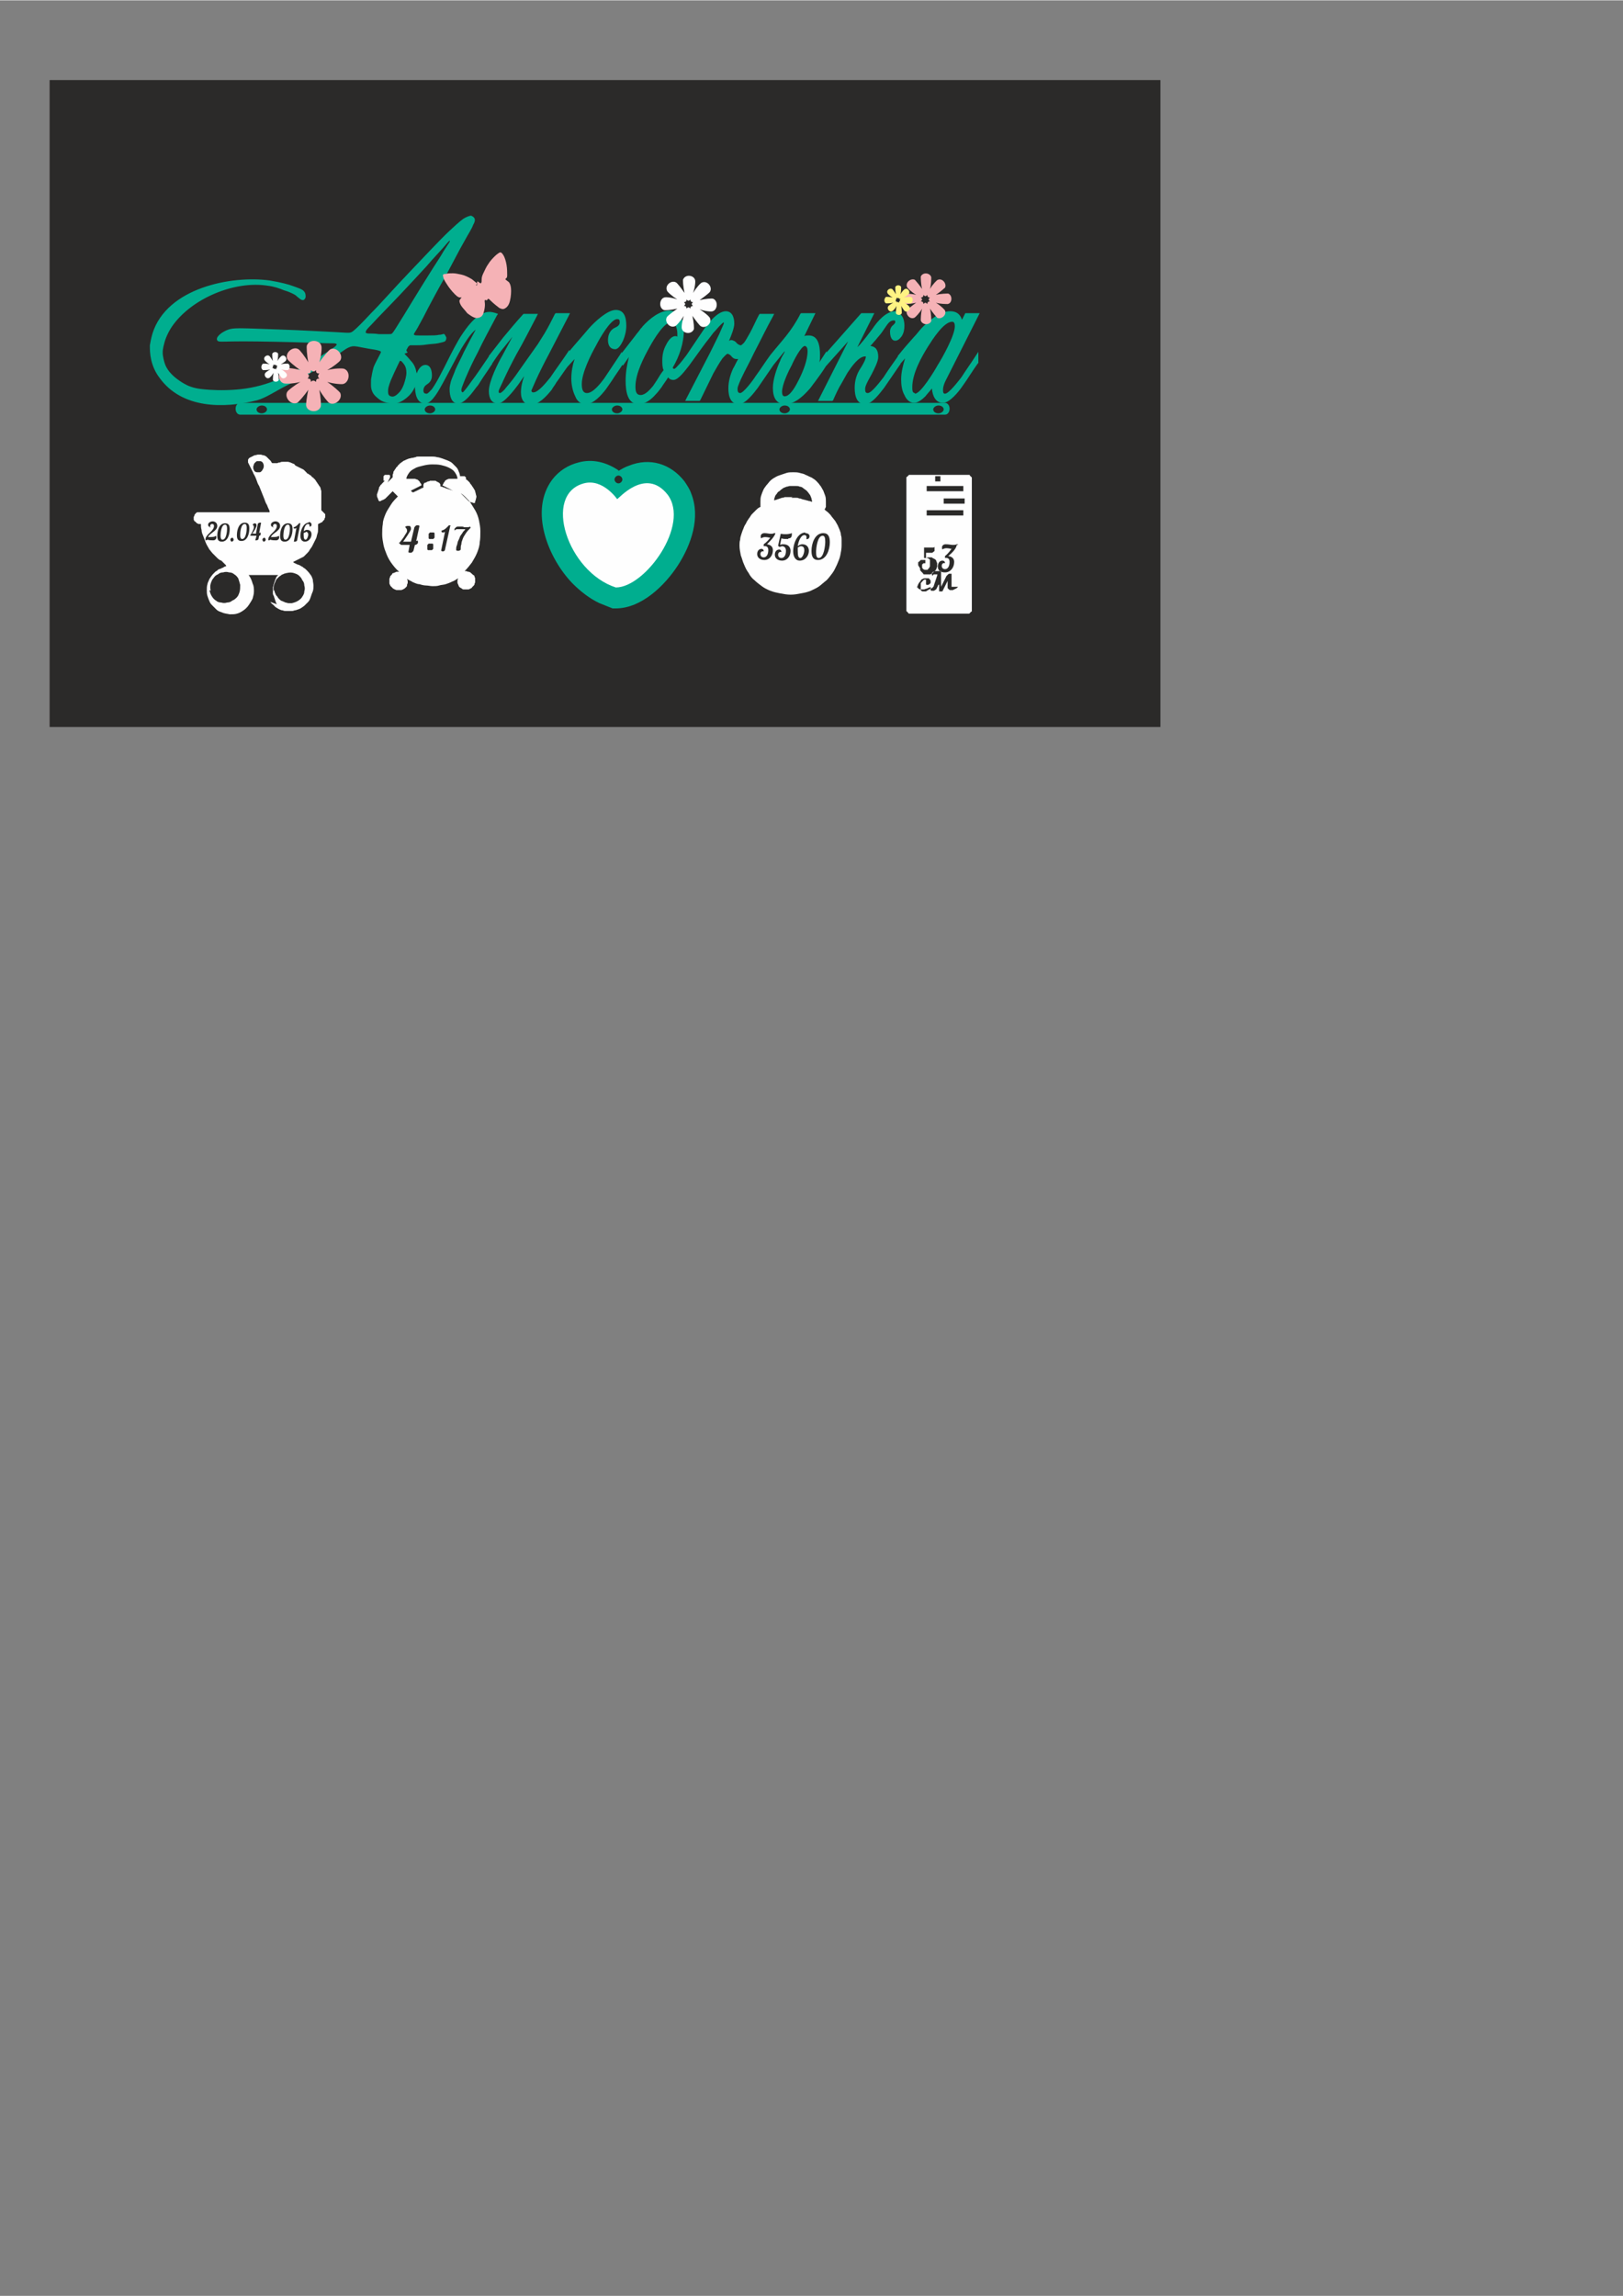 <?xml version="1.0" encoding="UTF-8"?>
<!DOCTYPE svg PUBLIC "-//W3C//DTD SVG 1.1//EN" "http://www.w3.org/Graphics/SVG/1.1/DTD/svg11.dtd">
<!-- Creator: CorelDRAW X6 -->
<svg xmlns="http://www.w3.org/2000/svg" xml:space="preserve" width="2480px" height="3508px" version="1.1" shape-rendering="geometricPrecision" text-rendering="geometricPrecision" image-rendering="optimizeQuality" fill-rule="evenodd" clip-rule="evenodd"
viewBox="0 0 2480 3507"
 xmlns:xlink="http://www.w3.org/1999/xlink">
 <rect x="0" y="0" width="2480" height="3507" fill="#808080" stroke="none"/>
 <g id="Слой_x0020_1">
  <g id="_763139136">
   <rect fill="#2B2A29" stroke="#2B2A29" stroke-width="2.362" x="77" y="123" width="1695" height="986"/>
   <path fill="#00AE8F" d="M951 557c-5,8 -11,16 -16,24 -3,4 -6,9 -9,13 -7,9 -19,23 -31,23 -7,0 -13,-4 -16,-12 -4,-8 -6,-18 -6,-27 0,-11 2,-21 5,-30l-11 12c-6,8 -11,16 -17,24 -2,4 -5,7 -7,11l0 0c-8,10 -20,23 -32,23 -9,0 -15,-7 -15,-19 0,-8 2,-17 5,-25 -3,4 -6,9 -9,13l0 0c-6,8 -22,29 -31,29 -9,0 -14,-7 -14,-19 0,-15 14,-43 21,-55l0 0c5,-9 10,-19 15,-28 -4,5 -8,10 -12,15 -7,8 -13,17 -19,26l0 1 -1 1c-5,8 -11,16 -16,24 -2,3 -4,7 -7,10l0 0c-6,8 -18,25 -28,25 -10,0 -13,-11 -13,-22 0,-4 1,-8 2,-12 2,-6 5,-12 7,-18 4,-9 9,-18 13,-27 6,-12 12,-23 18,-34 -9,7 -17,21 -22,29 -10,18 -19,36 -29,54 -5,9 -16,30 -26,30 -13,0 -16,-14 -16,-28 0,-7 1,-14 4,-21 3,-6 7,-10 12,-10 7,0 10,7 10,16 0,7 -3,11 -8,14 -3,2 -5,5 -5,9 0,4 2,5 5,5 2,0 6,-5 8,-7 5,-7 10,-16 14,-24 7,-13 13,-26 20,-39 4,-7 8,-15 13,-22 10,-15 25,-33 41,-33 3,0 7,1 10,2l3 1 -2 3c-10,19 -20,37 -29,56 -7,13 -13,26 -19,40 -1,3 -6,14 -6,17 0,2 0,3 2,4 2,-1 10,-12 12,-15 10,-13 19,-27 28,-40l0 -1 1 -1c7,-9 14,-18 21,-27 10,-12 20,-24 30,-35l1 -1 22 0 -2 4c-10,19 -20,39 -31,58 -7,13 -14,27 -20,40 -1,3 -7,14 -7,16 0,2 0,3 2,3 2,0 8,-6 9,-8 7,-8 14,-17 20,-26 10,-14 19,-27 29,-41 3,-5 7,-11 10,-16 6,-10 11,-20 16,-30l1 -1 22 0 -2 4c-10,19 -20,39 -30,58 -7,13 -14,27 -20,40 -1,2 -6,14 -7,16 0,2 1,3 3,3 8,0 21,-17 26,-23 8,-12 17,-24 25,-36l4 -6 0 2c10,-12 20,-23 30,-35l0 0 0 0c9,-10 28,-28 41,-28 12,0 16,10 16,24 0,8 -2,16 -5,23 -3,6 -7,13 -12,13 -7,0 -11,-5 -11,-14 0,-9 4,-16 11,-19 2,-1 7,-3 7,-8 0,-4 -1,-5 -4,-5 -10,0 -27,30 -32,40 -8,14 -22,42 -22,59 0,7 1,14 8,14 9,0 20,-14 26,-22 8,-12 16,-24 24,-36l3 -5 0 2c7,-9 14,-18 21,-27 2,-3 5,-6 7,-9 1,-2 3,-3 4,-5 11,-12 26,-24 41,-24 6,0 11,3 15,8 5,5 7,13 7,21 0,21 -7,41 -17,58 0,1 1,2 2,2 2,0 5,-4 6,-5 5,-5 9,-11 13,-16 9,-13 18,-27 27,-40l0 0 0 0c7,-10 21,-27 33,-27 9,0 13,8 13,19 0,6 -4,17 -8,26 1,0 2,-1 3,-1 3,0 7,2 9,5 1,1 4,3 6,3 1,0 4,-3 5,-4 3,-4 6,-10 9,-15 5,-9 9,-19 14,-28l1 -1 22 0 -2 4c-10,18 -19,37 -29,56 -6,13 -13,25 -19,38 -1,2 -6,13 -6,16 0,3 0,7 4,7 5,0 20,-20 23,-25 8,-11 15,-22 23,-33l0 0 0 0c8,-10 16,-19 24,-29 8,-10 16,-22 22,-34l1 -1 22 0 -17 35c2,-1 4,-1 7,-1 14,0 17,15 17,30 0,4 0,8 -1,11l11 -17 0 2 53 -60 20 0 -26 52c1,-1 3,-3 4,-4 7,-8 13,-16 19,-24 8,-12 21,-27 35,-27 4,0 7,3 10,7 3,4 4,10 4,15 0,6 -1,11 -4,16 -3,4 -6,7 -10,7 -6,0 -8,-7 -8,-14 0,-4 2,-8 5,-10 1,-1 3,-3 3,-4 0,-2 0,-3 -2,-3 -4,0 -7,2 -10,6 -3,4 -6,9 -9,13l0 0c-3,4 -6,7 -9,11 -3,3 -5,6 -8,9 8,1 12,6 12,17 0,7 -7,20 -10,26 -2,4 -10,17 -10,22 0,4 0,7 4,7 6,0 20,-19 24,-24 7,-11 15,-22 22,-32l0 -1 1 -1c7,-9 15,-18 23,-27 5,-5 9,-11 14,-16 11,-11 27,-24 42,-24 9,0 15,4 18,13l5 -10 22 0 -52 103c-2,4 -4,9 -4,14 0,3 0,6 3,6 6,0 21,-20 25,-25 7,-11 15,-22 22,-33l4 -6 0 17 -1 1c-8,11 -15,23 -23,34l0 0 0 0c-6,9 -20,26 -30,26 -11,0 -16,-10 -17,-22 -3,4 -7,8 -10,12l0 0c-4,4 -11,10 -17,10 -7,0 -12,-5 -15,-12 -4,-7 -5,-16 -5,-24 0,-11 3,-22 6,-32l-7 8 0 1 -1 1c-8,12 -16,23 -24,35l0 0c-7,9 -19,25 -29,25 -12,0 -16,-11 -16,-25 0,-11 3,-21 9,-30 2,-3 8,-13 8,-17 0,0 0,-1 0,-1 0,0 0,0 -1,0 -10,0 -21,16 -27,25 -3,5 -6,11 -9,16 -5,8 -9,17 -13,26l-1 1 -22 0 46 -91 -34 38c-5,8 -10,15 -16,23 -4,5 -7,10 -11,14 -10,11 -22,21 -35,21 -13,0 -19,-9 -19,-25 0,-13 6,-30 11,-41 1,-3 3,-7 5,-10 1,-2 2,-3 2,-5l-17 21c-8,12 -16,23 -24,35l0 0 0 0c-6,8 -19,25 -29,25 -12,0 -16,-11 -16,-24 0,-11 3,-21 7,-30l0 0 0 0c3,-5 5,-10 8,-15 -1,0 -2,0 -3,0 -3,0 -6,-2 -8,-5 -1,-1 -4,-3 -5,-3 -2,0 -6,5 -8,7 -5,7 -10,16 -14,23 -7,14 -13,27 -20,41l-1 1 -22 0 2 -4c10,-19 20,-39 30,-58 7,-13 13,-26 20,-40 1,-2 6,-14 7,-16 0,0 0,-2 0,-2 0,0 0,0 0,0 -1,0 -4,3 -5,4 -4,4 -7,8 -11,12 -5,7 -11,14 -16,21 -7,10 -14,19 -21,29l0 0 0 0c-5,6 -16,22 -24,22 -3,0 -6,-1 -8,-4 -3,5 -7,10 -10,15 -3,4 -6,8 -9,11 -7,8 -16,15 -26,15 -17,0 -20,-19 -20,-36 0,-12 2,-24 5,-36l-9 13 0 0zm447 44c9,0 30,-35 35,-44 7,-11 26,-45 26,-59 0,-4 -1,-7 -4,-7 -13,0 -30,27 -37,38 -10,16 -24,41 -24,62 0,4 0,9 4,9l0 0zm-168 -73c-6,0 -18,24 -20,29 -5,9 -15,30 -15,41 0,4 1,7 4,7 9,0 18,-18 22,-26 6,-12 13,-29 13,-43 0,-4 -1,-8 -5,-8l0 0zm-216 37c-2,-4 -2,-10 -2,-15 0,-9 2,-17 6,-24 3,-6 8,-13 14,-13 1,0 2,0 3,1 0,-2 0,-4 0,-5 0,-4 -1,-9 -3,-13 -1,-3 -3,-5 -5,-5 -12,0 -28,27 -34,38 -9,16 -22,41 -22,61 0,7 1,13 8,13 7,0 14,-8 19,-14 2,-3 4,-6 6,-9 3,-5 6,-10 10,-15l0 0z"/>
   <path fill="#00AE8F" d="M613 551c1,1 3,3 5,6 2,3 3,7 3,12 0,5 -2,12 -4,18 -2,5 -4,9 -7,12 -3,3 -5,5 -8,6 -3,1 -5,0 -7,-1 -2,-2 -2,-4 -2,-8 0,-3 1,-7 4,-15 3,-7 8,-18 11,-24 3,-6 3,-7 4,-6l0 0zm10 -13c-2,-2 -2,-3 -2,-4 1,-1 2,-4 3,-5 1,-1 2,-2 3,-2 1,0 4,0 8,0 4,0 10,0 16,-1 6,-1 13,-1 18,-2 5,-1 9,-2 11,-3 2,-2 2,-4 2,-6 -1,-2 -2,-4 -3,-5 -2,-1 -3,1 -8,1 -4,1 -11,1 -17,1 -6,0 -11,0 -14,0 -4,0 -6,0 -7,-1 -1,0 -1,-1 1,-4 2,-3 5,-8 13,-23 8,-16 22,-42 34,-63 12,-22 21,-40 28,-52 7,-13 12,-20 14,-26 3,-5 3,-8 2,-10 -1,-2 -3,-3 -5,-4 -2,0 -5,1 -9,3 -4,2 -9,6 -24,20 -15,14 -39,40 -62,64 -23,24 -43,47 -58,62 -14,15 -22,23 -27,27 -5,4 -6,3 -25,2 -19,-1 -56,-3 -85,-4 -29,-1 -51,-2 -63,-2 -12,0 -15,1 -18,2 -3,1 -7,3 -10,5 -3,2 -6,5 -7,7 -1,2 -1,5 2,6 4,1 11,0 37,0 27,0 73,1 100,2 27,1 36,1 40,1 4,1 5,1 1,5 -4,3 -13,9 -27,18 -14,8 -32,19 -51,28 -19,9 -38,15 -58,18 -20,3 -41,3 -56,2 -14,-1 -22,-2 -32,-6 -9,-4 -19,-11 -25,-17 -6,-6 -8,-10 -10,-14 -2,-5 -3,-9 -4,-15 -1,-6 0,-12 2,-19 2,-8 6,-17 12,-26 30,-43 96,-70 146,-62 9,1 18,4 25,7 7,2 11,4 15,6 4,2 6,5 8,6 2,2 4,3 6,3 2,0 4,-3 4,-5 0,-3 0,-6 -3,-9 -3,-3 -7,-4 -15,-7 -8,-3 -19,-6 -37,-9 -58,-8 -157,11 -179,81 -2,7 -3,12 -4,18 0,6 0,13 2,22 2,9 6,19 13,28 34,47 98,47 149,34 14,-4 28,-14 46,-23 18,-8 37,-19 53,-30 16,-10 28,-20 36,-25 8,-5 12,-5 18,-4 6,1 15,3 22,4 7,1 11,2 13,3 2,1 1,2 -1,6 -2,4 -6,11 -9,18 -2,7 -3,13 -4,19 0,6 -1,13 2,19 2,5 7,9 11,12 4,3 8,4 12,5 5,1 10,2 16,0 6,-2 12,-6 17,-11 5,-5 9,-12 11,-18 2,-6 2,-13 0,-19 -1,-6 -4,-12 -8,-16 -4,-5 -8,-9 -10,-11l0 0zm-65 -30c0,0 1,0 4,1 4,0 11,0 17,1 6,0 11,0 14,0 3,0 5,0 6,-1 1,-1 2,-2 7,-10 5,-8 15,-24 24,-39 9,-15 18,-29 26,-42 8,-13 17,-26 22,-35 5,-8 8,-12 9,-14 1,-2 0,-2 -1,-1 -1,1 -3,3 -8,9 -5,6 -15,16 -26,29 -11,12 -24,26 -40,43 -16,17 -35,36 -44,46 -9,9 -8,9 -8,9 0,0 -1,1 -1,2 0,1 0,2 0,2z"/>
   <path id="гирька.cdr" fill="#FEFEFE" d="M1260 778c2,2 4,3 6,5 2,2 4,4 5,6 2,2 3,4 5,6 1,2 3,5 4,7 1,2 2,5 3,7 1,3 2,5 2,8 1,3 1,5 1,8 0,3 0,5 0,8 0,5 -1,10 -2,15 -1,5 -3,9 -5,14 -2,4 -4,9 -7,13 -3,4 -6,8 -9,11 -4,3 -7,6 -11,9 -4,3 -9,5 -13,7 -5,2 -9,3 -15,4 -5,1 -10,2 -16,2 -5,0 -11,-1 -16,-2 -5,-1 -10,-2 -15,-4 -5,-2 -9,-4 -13,-7 -4,-3 -8,-6 -11,-9 -4,-3 -7,-7 -9,-11 -3,-4 -5,-8 -7,-13 -2,-4 -3,-9 -5,-14 -1,-5 -2,-10 -2,-15 0,-3 0,-6 1,-9 0,-3 1,-6 2,-9 1,-3 2,-6 3,-8 1,-3 2,-5 4,-8 1,-3 3,-5 4,-7 2,-2 3,-5 5,-7 2,-2 4,-4 6,-6 2,-2 4,-4 7,-5 0,0 0,-1 0,-1 0,0 0,-1 0,-1 0,0 0,-1 0,-1 0,0 0,-1 0,-1 0,0 0,-1 0,-1 0,0 0,-1 0,-1 0,0 0,-1 0,-1 0,0 0,-1 0,-1 0,-3 0,-6 1,-9 1,-3 2,-6 3,-8 1,-3 3,-5 5,-8 2,-2 4,-5 6,-7 2,-2 5,-4 7,-5 3,-2 6,-3 9,-4 3,-1 6,-2 9,-3 3,-1 7,-1 10,-1 3,0 7,0 10,1 3,1 6,1 9,3 3,1 6,3 9,4 3,2 5,3 7,5 2,2 4,4 6,7 2,2 3,5 5,8 1,3 2,5 3,8 1,3 1,6 1,9 0,1 0,1 0,1 0,1 0,1 0,1 0,1 0,1 0,1 0,0 0,1 0,1 0,0 0,1 0,1 0,0 0,1 0,1 0,0 0,1 0,1 0,0 0,1 0,1l0 0zm-51 -18c1,0 3,0 4,0 1,0 3,0 4,0 1,0 3,0 4,1 1,0 3,0 4,1 1,0 3,1 4,1 1,0 3,1 4,1 1,0 2,1 4,1 1,0 2,1 4,1 0,-2 -1,-3 -1,-5 -1,-2 -1,-3 -2,-5 -1,-1 -2,-3 -3,-4 -1,-1 -2,-3 -4,-4 -1,-1 -3,-2 -4,-3 -1,-1 -3,-2 -5,-2 -2,-1 -3,-1 -5,-1 -2,0 -4,0 -5,0 -2,0 -4,0 -5,0 -2,0 -3,1 -5,1 -2,1 -3,1 -5,2 -1,1 -3,2 -4,3 -1,1 -2,2 -4,3 -1,1 -2,3 -3,4 -1,1 -2,3 -2,4 -1,2 -1,3 -1,5 1,0 2,-1 3,-1 1,0 2,-1 3,-1 1,0 2,-1 3,-1 1,0 2,-1 3,-1 1,0 2,0 4,-1 1,0 2,0 4,0 1,0 2,0 4,0 1,0 2,0 4,0l0 0zm38 83c0,-6 2,-25 10,-25 3,0 4,3 4,9 0,6 -2,25 -10,25 -3,0 -4,-3 -4,-9zm21 -15c0,-8 -2,-14 -10,-14 -13,0 -18,16 -18,27 0,8 2,14 10,14 13,0 18,-16 18,-27zm-44 6c4,0 5,3 5,6 0,5 -3,12 -6,12 -3,0 -4,-3 -4,-11 0,-1 0,-3 0,-5 2,-1 3,-2 5,-2l0 0zm7 -21c-12,0 -19,16 -19,29 0,7 3,14 10,14 9,0 14,-8 14,-15 0,-5 -3,-10 -10,-10 -2,0 -5,1 -7,3 1,-8 5,-17 10,-17 3,0 4,2 3,6 4,1 5,-3 5,-4 0,-3 -2,-5 -7,-5l0 0zm-26 9c4,0 5,-3 5,-6 0,-1 0,-2 0,-2 -5,2 -12,2 -17,1l-4 18c0,1 2,2 2,2 2,0 3,-1 4,-1 4,0 6,3 6,7 0,7 -3,11 -7,11 -3,0 -5,-2 -5,-5 0,-3 2,-5 5,-4 0,-3 -2,-4 -3,-4 -5,0 -7,4 -7,8 0,5 4,9 11,9 8,0 13,-7 13,-15 0,-5 -3,-10 -11,-10 -2,0 -3,0 -5,1l2 -10c3,1 7,1 10,1l0 0zm-20 -7c0,-1 -1,-1 -2,-1 -2,1 -4,1 -5,1 -3,0 -6,-1 -10,-1 -4,0 -7,3 -5,8 1,-1 4,-2 6,-2 4,0 6,1 8,1 -3,4 -6,7 -10,10 0,1 0,2 0,3 6,-1 7,3 7,6 0,7 -3,11 -7,11 -3,0 -5,-2 -5,-5 0,-3 2,-5 5,-4 0,-3 -2,-4 -3,-4 -5,0 -7,4 -7,8 0,5 4,9 11,9 8,0 13,-7 13,-15 0,-4 -2,-8 -9,-9 5,-5 11,-11 13,-17l0 0z"/>
   <path fill="#393185" d="M944 751c1,-1 3,-3 4,-4 6,-5 13,-10 20,-13 23,-10 43,-3 57,16 3,4 5,8 7,12 11,29 -2,63 -18,88 -15,23 -45,55 -74,55l-1 0 -1 0c-4,-1 -8,-3 -12,-5 -13,-6 -24,-15 -34,-25 -17,-18 -31,-41 -37,-65 -5,-20 -5,-44 8,-62 7,-9 16,-15 27,-17 21,-6 40,5 54,20l0 0z"/>
   <path fill="#00AE8F" d="M945 719c5,-3 10,-6 16,-8 32,-13 64,-3 85,24 4,6 8,12 10,18 15,37 0,79 -20,110 -20,31 -56,66 -95,66l-5 0 -5 -2c-5,-2 -10,-4 -15,-6 -15,-7 -29,-18 -41,-30 -37,-38 -67,-111 -31,-159 10,-13 24,-22 40,-26 22,-6 43,0 61,12l0 0zm0 7c3,0 6,3 6,6 0,3 -3,6 -6,6 -3,0 -6,-3 -6,-6 0,-3 3,-6 6,-6z"/>
   <path fill="#FEFEFE" d="M941 897c-74,-24 -112,-142 -49,-159 29,-8 51,24 51,24 1,1 43,-50 77,-7 35,46 -34,142 -79,142l0 0z"/>
   <path fill="#FEFEFE" d="M653 835c0,0 0,1 0,1 0,0 0,1 0,1 0,0 0,0 0,1 0,0 0,0 0,1 0,0 0,0 1,1 0,0 0,0 1,0 0,0 1,0 1,0 0,0 1,0 1,0 0,0 1,0 1,0 0,0 1,0 1,0 0,0 0,0 1,0 0,0 0,0 1,-1 0,0 0,0 1,-1 0,0 0,0 0,-1 0,0 0,-1 0,-1 0,0 0,-1 0,-1 0,0 0,-1 0,-1 0,0 0,-1 0,-1 0,0 0,0 0,-1 0,0 0,0 0,-1 0,0 0,0 -1,-1 0,0 0,0 -1,0 0,0 -1,0 -1,0 0,0 -1,0 -1,0 0,0 -1,0 -1,0 0,0 -1,0 -1,0 0,0 0,0 -1,0 0,0 0,0 -1,1 0,0 0,0 -1,1 0,0 0,0 0,1 0,0 0,1 0,1 0,0 0,1 0,1l0 0zm2 -17c0,0 0,1 0,1 0,0 0,1 0,1 0,0 0,0 0,1 0,0 0,0 0,1 0,0 0,0 1,1 0,0 0,0 1,0 0,0 1,0 1,0 0,0 1,0 1,0 0,0 1,0 1,0 0,0 1,0 1,0 0,0 0,0 1,0 0,0 0,0 1,-1 0,0 0,0 1,-1 0,0 0,0 0,-1 0,0 0,-1 0,-1 0,0 0,-1 0,-1 0,0 0,-1 0,-1 0,0 0,-1 0,-1 0,0 0,0 0,-1 0,0 0,0 0,-1 0,0 0,0 -1,-1 0,0 0,0 -1,0 0,0 -1,0 -1,0 0,0 -1,0 -1,0 0,0 -1,0 -1,0 0,0 -1,0 -1,0 0,0 0,0 -1,0 0,0 0,0 -1,1 0,0 0,0 -1,1 0,0 0,0 0,1 0,0 0,1 0,1 0,0 0,1 0,1l0 0zm13 -76c1,0 2,0 3,0 1,0 2,0 3,1 1,0 2,0 3,1 1,0 2,0 3,1 1,0 2,1 3,1 1,0 2,1 3,1 1,0 2,1 3,1 1,0 2,1 3,1l0 0 0 0 0 0 0 0 0 0 0 0 0 0 0 0 0 0 0 0 0 0 0 0 0 0 0 0 0 0 0 0 -2 -1 -2 -1 -2 -1 -2 -1 -2 -1 -2 -1 -2 -1 -2 -1 0 0 0 0 0 0 0 0 0 0 0 0 0 0 0 0c1,-2 2,-3 2,-4 1,-1 2,-2 2,-3 1,-1 2,-1 3,-2 1,0 2,-1 3,-1 1,0 2,0 3,0 1,0 2,0 3,0 1,0 2,0 3,0 1,0 2,0 4,0l0 0 0 0 0 0 0 0 0 0 0 0 0 0 0 0c0,-4 -2,-7 -4,-10 -2,-3 -5,-5 -9,-7 -4,-2 -8,-3 -12,-4 -5,-1 -9,-1 -14,-1 -5,0 -10,1 -14,2 -4,1 -9,2 -12,4 -4,2 -7,4 -9,7 -2,3 -4,6 -4,9l0 0 0 0 0 0 0 0 0 0 0 0 0 0 0 0c1,0 3,0 4,0 1,0 2,0 3,0 1,0 2,0 3,0 1,0 2,0 3,0 1,0 2,1 3,1 1,0 2,1 3,2 1,1 2,2 2,3 1,1 2,2 2,4l0 0 0 0 0 0 0 0 0 0 0 0 0 0 0 0 -2 1 -2 1 -2 1 -2 1 -2 1 -2 1 -2 1 -2 1 0 0 0 0 0 0 0 0 0 0 0 0 0 0 0 0c0,0 0,1 1,1 0,0 0,0 0,1 0,0 0,0 0,0 0,0 0,0 0,0 0,0 0,0 0,0 0,0 0,0 0,0 0,0 0,0 1,0 0,0 1,0 1,1 1,0 1,-1 2,-1 1,0 1,-1 2,-1 1,0 2,-1 2,-1 1,0 2,-1 2,-1 1,0 2,-1 2,-1 1,0 2,-1 2,-1 1,0 2,-1 2,-1 1,0 2,0 2,-1 0,-1 0,-1 0,-2 0,-1 0,-1 0,-2 0,-1 1,-1 1,-2 0,-1 1,-1 2,-1 1,0 1,-1 2,-1 1,0 1,-1 2,-1 1,0 2,0 3,-1 1,0 2,0 3,0 1,0 2,0 3,0 1,0 2,0 2,0 1,0 1,0 2,1 1,0 1,1 2,1 1,0 1,1 2,1 0,0 1,1 1,1 0,1 1,1 1,2 0,1 0,1 0,2l0 0zm-72 -13c0,0 0,-1 0,-1 0,0 0,0 0,-1 0,0 0,0 0,-1 0,0 0,0 -1,-1 0,0 0,0 -1,0 0,0 0,0 -1,0 0,0 0,0 -1,0 0,0 -1,0 -1,0 0,0 -1,0 -1,0 0,0 -1,0 -1,0 0,0 -1,0 -1,0 0,0 0,0 -1,1 0,0 0,0 -1,1 0,0 0,0 0,1 0,0 0,1 0,1 0,0 0,1 0,1 0,0 0,0 0,1 0,0 0,0 0,1 0,0 0,0 0,1 0,0 0,0 0,1 0,0 0,0 0,0 0,0 0,0 0,0 0,0 0,0 1,0 0,0 0,0 1,0 -1,1 -1,1 -2,2 -1,1 -1,1 -2,2 -1,1 -1,2 -2,2 -1,1 -1,2 -2,3 -1,1 -1,2 -1,3 0,1 -1,2 -1,3 0,1 -1,2 -1,3 0,1 -1,2 -1,3 0,2 0,4 1,5 0,1 1,2 1,3 0,1 1,1 1,2 1,0 1,1 2,0 1,0 1,0 2,-1 1,0 2,-1 3,-1 1,-1 2,-1 3,-2 1,-1 2,-2 3,-3l1 -1 1 -1 1 -1 1 -1 1 -1 1 -1 1 -1 1 -1 1 1 1 1 1 1 1 1 1 1 1 1 1 1 1 1 0 0 0 0 0 0 0 0 0 0 0 0 0 0 0 0 0 0 0 0 0 0 0 0 0 0 0 0 0 0 0 0c-4,4 -8,8 -11,13 -3,5 -6,9 -8,14 -2,5 -4,10 -4,15 -1,5 -1,11 -1,16 0,5 1,11 2,16 1,5 3,10 5,15 2,5 5,10 8,14 3,4 7,9 11,12 -1,0 -2,0 -3,0 -1,0 -2,0 -3,1 -1,0 -2,1 -3,1 -1,0 -2,1 -2,2 -1,1 -1,1 -2,2 -1,1 -1,2 -1,2 0,1 -1,2 -1,3 0,1 0,2 0,3 0,1 0,2 0,3 0,1 0,2 1,3 0,1 1,2 1,2 1,1 1,1 2,2 1,1 1,1 2,2 1,0 2,1 2,1 1,0 2,1 3,1 1,0 2,0 3,0 1,0 2,0 4,0 1,0 2,-1 3,-1 1,-1 2,-1 3,-2 1,-1 2,-2 2,-2 1,-1 1,-2 1,-3 0,-1 1,-2 1,-3 0,-1 0,-2 0,-3 0,-1 -1,-2 -1,-3 3,2 6,3 9,5 3,1 6,3 10,3 3,1 7,2 10,2 3,0 7,1 10,1 3,0 7,0 10,-1 3,-1 7,-1 10,-2 3,-1 6,-2 10,-4 3,-1 6,-3 9,-5 0,1 -1,2 -1,3 0,1 0,2 0,3 0,1 0,2 1,3 0,1 1,2 1,3 1,1 1,2 2,2 1,1 2,1 3,2 1,1 2,1 3,1 1,0 2,0 3,0 1,0 2,0 3,0 1,0 2,0 3,-1 1,0 2,-1 2,-1 1,0 1,-1 2,-2 1,-1 1,-1 2,-2 1,-1 1,-1 1,-2 0,-1 1,-2 1,-3 0,-1 0,-2 0,-3 0,-1 0,-2 0,-3 0,-1 -1,-2 -1,-3 0,-1 -1,-2 -2,-2 -1,-1 -1,-1 -2,-2 -1,-1 -2,-1 -2,-2 -1,0 -2,-1 -3,-1 -1,0 -2,0 -3,-1 -1,0 -2,0 -3,0 4,-4 8,-9 11,-13 3,-5 6,-10 8,-15 2,-5 4,-11 4,-16 1,-5 1,-11 1,-17 0,-6 -1,-11 -2,-16 -1,-5 -3,-11 -6,-16 -3,-5 -6,-10 -9,-14 -4,-4 -8,-9 -13,-12l0 0 0 0 0 0 0 0 0 0 0 0 0 0 0 0 1 1 1 1 1 1 1 1 1 1 1 1 1 1 1 1c1,1 2,2 3,3 1,1 2,2 3,2 1,1 2,1 3,1 1,0 2,1 2,1 1,0 1,0 2,0 1,0 1,-1 1,-2 0,-1 1,-2 1,-3 0,-1 1,-3 1,-5 0,-1 -1,-3 -1,-4 0,-1 -1,-3 -1,-4 0,-1 -1,-2 -2,-4 -1,-1 -1,-2 -2,-3 -1,-1 -1,-2 -2,-3 -1,-1 -2,-2 -2,-3 -1,-1 -2,-2 -3,-3 -1,-1 -2,-2 -3,-2 0,0 0,0 0,0 0,0 0,0 0,0 0,0 0,0 0,0 0,0 0,0 0,0 0,0 0,0 0,0 0,0 0,0 0,0 0,0 0,0 0,0 0,0 0,0 0,0 0,0 0,-1 0,-1 0,0 0,-1 0,-1 0,0 0,-1 0,-1 0,0 0,0 -1,-1 0,0 0,0 -1,-1 0,0 0,0 -1,0 0,0 -1,0 -1,0 0,0 -1,0 -1,0 0,0 0,0 -1,0 0,0 0,0 -1,0 0,0 0,0 -1,0 0,0 0,0 -1,0 0,0 0,0 0,0 0,0 0,0 0,0 0,0 0,0 0,0 0,0 0,0 0,1 0,0 0,0 0,0 0,0 0,0 0,0 0,0 0,0 0,0 0,0 0,0 0,0 0,0 0,0 0,0 0,0 0,0 0,0 0,0 0,0 0,0 0,0 0,0 0,0 0,-3 -1,-6 -2,-8 -1,-3 -2,-5 -4,-7 -2,-2 -4,-4 -6,-6 -2,-2 -5,-3 -7,-4 -3,-1 -5,-2 -8,-3 -3,-1 -6,-2 -8,-2 -3,-1 -6,-1 -8,-1 -3,0 -5,0 -8,0 -2,0 -4,0 -6,0 -2,0 -4,0 -6,0 -2,0 -4,0 -5,1 -2,0 -3,1 -5,1 -2,0 -3,1 -5,1 -2,1 -3,1 -5,2 -1,1 -3,1 -4,2 -1,1 -3,2 -4,3 -1,1 -2,1 -2,2 -1,1 -2,1 -2,2 -1,1 -1,2 -2,2 -1,1 -1,2 -2,3 -1,1 -1,2 -2,3 -1,1 -1,2 -1,3 0,1 -1,2 -1,3 0,1 0,2 0,4 0,0 -1,0 -1,1 0,0 -1,0 -1,1 0,0 -1,0 -1,1 0,0 -1,0 -1,1 0,0 -1,0 -1,1 0,0 -1,0 -1,1 0,0 -1,0 -1,1 0,0 -1,0 -1,1l0 0zm14 100c2,-2 4,-5 7,-9 2,-4 5,-7 5,-9 0,-1 0,-3 -1,-4 -1,-1 -1,-2 -2,-2 1,-2 3,-2 5,-2 2,0 3,0 3,1 1,1 1,2 1,4 0,2 -11,18 -12,19 1,0 0,0 1,0 1,0 2,0 3,0 1,0 2,0 4,0 2,0 3,0 4,0l5 -21c0,-1 1,-2 2,-3 1,-1 2,-1 3,-1 1,0 2,0 3,1l-5 23c1,0 2,-1 2,-1 1,2 1,4 0,5 -1,1 -2,2 -4,2l-2 8c0,1 -1,2 -2,3 -1,1 -2,1 -3,1 -1,0 -2,0 -3,-1l2 -11c-1,0 -1,0 -3,0 -1,0 -2,0 -2,0 0,0 -1,0 -2,0 -1,0 -2,0 -3,0 -1,0 -2,0 -3,0 -1,-1 -3,-2 -4,-4l0 0zm85 -18c-1,-2 -1,-4 1,-5 1,-2 3,-2 5,-2 2,0 4,0 5,0 2,0 3,1 4,1 1,0 3,0 4,0 1,0 3,0 4,-1 0,0 1,1 1,1 0,1 0,1 0,1 -3,3 -5,5 -7,8 -2,3 -4,6 -5,9 -1,3 -2,5 -2,8 -1,2 -1,5 -1,7 0,1 0,2 -1,2 -1,1 -2,1 -3,1 -1,0 -2,0 -3,-1 0,-2 0,-5 1,-7 1,-2 1,-5 2,-7 1,-2 2,-4 3,-7 1,-2 3,-4 4,-6 1,-2 3,-3 4,-5 -2,0 -3,0 -5,0 -2,0 -4,0 -5,0 -1,0 -2,0 -3,0 -1,0 -2,1 -3,1l0 0zm-6 -8c-1,-1 -2,-1 -3,-1 -3,3 -6,7 -11,8 -1,1 0,3 1,3 1,0 3,0 4,-1l-6 29c1,0 2,1 2,1 2,0 4,-1 4,-3l8 -36 0 0z"/>
   <path id="ленейка.cdr" fill="#FEFEFE" d="M1401 902c0,-1 0,-2 0,-3 0,-1 0,-2 1,-4 0,-1 1,-2 1,-3 1,-1 1,-2 2,-3 1,-1 2,-2 2,-3 1,-1 2,-2 3,-2 1,-1 2,-1 3,-1 1,0 2,0 4,0 0,0 1,0 1,0 0,0 1,0 1,0 0,0 1,0 1,1 0,0 1,1 1,1 0,0 0,1 1,1 0,0 0,1 0,1 0,0 0,1 0,1 0,0 0,1 0,1 0,0 0,1 0,1 0,0 0,1 -1,1 0,0 0,1 -1,1 0,0 -1,0 -1,1 0,0 -1,0 -1,0 0,0 -1,0 -1,0 0,0 -1,0 -1,0 0,0 -1,0 -1,-1 0,0 0,0 0,-1 0,0 0,0 0,-1 0,0 0,-1 0,-1 0,0 0,-1 0,-1 0,0 0,-1 0,-1 0,0 0,0 0,-1 0,0 0,0 0,-1 0,0 0,0 -1,0 -1,0 -1,0 -1,0 0,0 -1,0 -1,0 0,0 -1,1 -1,1 0,0 -1,1 -1,1 0,0 -1,1 -1,1 0,0 0,1 -1,1 0,0 0,1 -1,1 0,0 0,1 0,1 0,0 0,1 0,1 0,0 0,1 0,1 0,1 0,1 0,2 0,1 0,1 0,2 0,1 0,1 0,2 0,1 0,1 0,1 0,0 0,1 0,1 0,0 0,1 1,1 1,1 1,1 2,1 1,0 1,0 2,0 1,0 1,0 2,0 1,0 2,0 2,-1 1,0 2,-1 2,-1 1,0 1,-1 2,-1 1,0 1,-1 2,-1 1,0 1,-1 1,-1 0,0 0,0 0,0 0,0 0,0 0,0 0,0 0,0 0,0 0,0 0,0 0,0 0,0 0,0 0,0 0,0 0,0 0,0 0,0 0,0 0,0 0,0 0,0 0,0 0,0 0,0 0,0 0,0 0,0 0,0 0,0 0,0 0,0 0,0 0,0 0,0 0,0 0,0 0,0 0,0 0,0 0,0 0,0 0,0 0,0 0,0 0,0 0,0l0 0 0 0 0 0 0 0 0 0 0 0 0 0 0 0c0,0 0,0 0,0 0,0 0,0 0,0 0,0 0,0 0,0 0,0 0,0 0,0 0,0 0,0 0,0 0,0 0,0 0,0 0,0 0,0 0,0 0,0 0,0 0,0 0,0 0,0 0,0 0,0 0,0 0,0 0,0 0,0 0,0 0,0 0,0 0,0 0,0 0,0 0,0 0,0 0,0 0,0 0,0 0,0 0,0 0,0 0,0 1,0 1,0 1,-1 2,-2 1,-1 1,-1 1,-2 0,-1 1,-2 1,-3 0,-1 1,-2 1,-3 0,-1 1,-2 1,-3 0,-1 1,-2 1,-3 0,-1 1,-2 1,-3 0,-1 0,-2 1,-2 0,0 -1,0 -1,0 0,0 -1,0 -1,0 0,0 -1,0 -1,0 0,0 -1,0 -1,0 0,0 -1,0 -1,0 0,0 -1,0 -1,0 0,0 -1,0 -1,1 0,0 0,0 -1,1 0,0 -1,-1 -1,-1 0,0 0,-1 0,-1 0,0 0,-1 0,-1 0,0 0,-1 0,-1 0,0 1,-1 1,-1 0,0 1,-1 1,-1 1,0 1,0 2,-1 1,0 1,0 2,0 0,0 1,0 1,0 0,0 1,0 1,0 0,0 1,0 1,0 0,0 1,0 1,0 0,0 1,0 1,0 0,0 1,0 1,0 0,0 1,0 1,0 0,0 1,0 1,0l0 3 0 3 0 3 0 3 0 3 0 3 0 3 0 3 1 -2 1 -2 1 -2 1 -2 1 -2 1 -2 1 -2 1 -2c0,0 0,-1 1,-1 0,0 0,-1 1,-1 0,0 0,-1 1,-1 0,0 0,0 1,-1 0,0 1,0 1,0 0,0 1,0 1,0 0,0 1,0 1,0 0,0 1,0 1,0l0 0 0 0 0 0 0 0 0 0 0 0 0 0 0 0 0 2 0 2 0 2 0 2 0 2 0 2 0 2 0 2c0,0 0,1 0,1 0,0 0,1 0,1 0,0 0,1 0,1 0,0 0,0 0,1 0,0 0,0 1,0 0,0 0,0 1,0 0,0 1,0 1,0 0,0 1,0 1,0 0,0 0,0 1,0 0,0 0,0 1,0 0,0 0,0 1,0 0,0 0,0 1,0 0,0 0,0 1,0 0,0 0,0 1,0 0,0 0,0 0,0 0,0 0,0 0,0 0,0 0,0 0,0 0,0 0,0 0,0 0,0 0,0 0,0 0,0 0,0 0,0 0,0 0,0 0,0 0,0 0,0 0,0 0,0 0,0 0,0 0,0 0,0 0,0 0,0 -1,1 -1,1 0,0 -1,1 -1,1 -1,0 -1,1 -2,1 -1,0 -1,1 -2,1 -1,0 -1,1 -2,1 -1,0 -1,0 -2,0 -1,0 -1,0 -2,0 -1,0 -1,0 -2,-1 0,0 -1,-1 -1,-1 0,0 -1,-1 -1,-1 0,0 0,-1 0,-2 0,-1 0,-1 0,-2 0,-1 0,-1 0,-2 0,-1 0,-1 0,-2 0,-1 0,-1 0,-2 0,-1 0,-1 0,-1l0 0 0 0 0 0 0 0 0 0 0 0 0 0 0 0 0 0 0 0 0 0 0 0 0 0 0 0 0 0 0 0 -1 2 -1 2 -1 2 -1 2 -1 2 -1 2 -1 2 -1 2c0,0 -1,0 -1,0 0,0 -1,0 -1,0 0,0 -1,0 -1,0 0,0 0,0 -1,0 0,0 0,0 -1,0 0,0 0,0 0,-1 0,0 0,0 0,-1 0,0 0,-1 0,-1l0 -2 0 -2 0 -2 0 -2 0 -2 0 -2 0 -2 0 -2c0,0 0,0 0,-1 0,0 0,0 0,-1 0,0 0,0 0,0 0,0 0,0 0,0 0,0 0,0 0,0 0,0 0,0 0,0 0,0 0,0 0,1 0,0 0,1 0,1 0,0 0,1 0,1 0,0 0,1 0,1 0,0 0,1 0,1 0,0 0,0 0,1 0,0 0,0 0,1 0,0 0,0 0,1 0,0 0,0 0,1 0,0 0,1 0,1 0,0 0,1 -1,1 0,0 -1,1 -1,2 0,1 -1,1 -1,2 0,1 -1,1 -1,2 0,1 -1,1 -1,1 0,0 -1,1 -1,1 -1,0 -1,1 -2,1 -1,0 -1,0 -2,0 0,0 0,0 -1,0 0,0 0,0 -1,0 0,0 0,0 -1,-1 0,0 0,0 0,-1 0,0 0,0 0,-1 0,0 0,0 0,-1 0,0 0,0 0,-1 0,0 0,0 0,-1 -1,1 -1,1 -2,1 -1,0 -2,1 -2,1 -1,0 -2,1 -3,1 -1,0 -2,1 -3,1 -1,0 -2,0 -3,0 -1,0 -2,0 -3,0 -1,0 -2,-1 -2,-1 -1,0 -1,-1 -2,-2 0,0 0,-1 -1,-1 0,0 0,-1 0,-1 0,0 0,-1 0,-1 0,0 0,-1 0,-1 0,0 0,-1 0,-1 0,0 0,-1 0,-1 0,0 0,-1 0,-1 0,0 0,-1 0,-1l0 0zm2 -39c0,-1 0,-1 0,-2 0,-1 0,-1 0,-2 0,-1 0,-1 1,-1 0,0 1,-1 1,-1 0,0 1,-1 1,-1 0,0 1,-1 1,-1 0,0 1,0 2,0 1,0 1,0 2,0 0,0 1,0 1,0 0,0 0,0 1,0 0,0 0,0 1,0 0,0 0,0 0,1 0,0 0,0 0,1 0,0 0,0 0,1 0,0 0,1 0,1 0,0 0,1 0,1 -1,0 -2,0 -2,0 -1,0 -1,0 -2,1 0,0 -1,1 -1,1 0,1 0,1 0,2 0,1 0,1 0,2 0,1 0,1 1,2 0,1 1,1 1,1 0,0 1,1 2,1 1,0 1,0 2,0 1,0 1,0 2,0 0,0 1,0 1,-1 0,0 1,-1 1,-1 0,0 1,-1 1,-1 0,0 0,-1 1,-2 0,-1 0,-1 0,-2 0,-1 0,-1 0,-2 0,-1 0,-2 0,-2 0,-1 0,-1 0,-2 0,-1 0,-1 0,-2 0,-1 0,-1 -1,-1 0,0 -1,-1 -1,-1 0,0 -1,-1 -2,-1 -1,0 -1,0 -2,0 -1,0 -2,0 -2,0 0,0 0,0 -1,0 0,0 0,0 0,0 0,0 0,0 0,0 0,0 0,0 0,0 0,0 0,0 0,0 0,0 0,0 0,0 0,0 0,0 0,0 0,0 0,0 0,0 0,0 0,0 0,0 0,0 0,0 0,0 0,0 0,0 0,0 0,0 0,0 0,0 0,0 0,0 0,0 0,0 0,0 0,0 0,0 0,0 0,0 0,0 0,0 0,0l0 -2 0 -2 0 -2 0 -2 0 -2 0 -2 0 -2 0 -2c1,0 1,0 2,0 1,0 2,0 2,0 1,0 2,0 2,0 1,0 2,0 2,0 1,0 2,0 2,0 1,0 2,0 2,0 1,0 2,0 2,0 1,0 1,0 2,-1 0,1 0,1 0,2 0,1 0,1 0,2 0,1 0,1 0,1 0,0 0,1 0,1 0,0 0,1 -1,1 0,0 -1,1 -1,1 0,0 -1,0 -1,1 -1,0 -1,0 -2,0 0,0 -1,0 -1,0 0,0 -1,0 -1,0 0,0 -1,0 -1,0 0,0 -1,0 -1,0 0,0 -1,0 -1,0 0,0 -1,0 -1,0 0,0 -1,0 -1,0 0,0 -1,0 -1,0l0 1 0 1 0 1 0 1 0 1 0 1 0 1 0 1c1,0 1,0 2,-1 1,0 1,0 2,0 1,0 1,0 2,0 1,0 1,0 2,0 1,0 1,0 2,1 1,0 1,1 2,1 1,0 1,1 2,1 0,0 1,1 1,1 0,1 1,1 1,2 0,1 0,2 1,2 0,1 0,2 0,3 0,1 0,2 0,3 0,1 -1,2 -1,3 0,1 -1,2 -1,2 0,1 -1,1 -2,2 -1,1 -1,1 -2,2 0,0 -1,1 -1,1 0,0 -1,1 -1,1 -1,0 -1,0 -2,1 -1,0 -1,0 -2,0 -1,0 -1,0 -2,0 -1,0 -1,0 -2,0 -1,0 -1,0 -2,0 -1,0 -1,0 -2,0 -1,0 -1,0 -1,-1 0,0 -1,0 -1,-1 0,0 -1,-1 -1,-1 0,0 -1,-1 -1,-1 0,0 -1,-1 -1,-1 0,0 0,-1 -1,-1 0,0 0,-1 0,-1 0,-1 0,-1 0,-2l0 0zm26 -136l1 0 1 0 1 0 1 0 1 0 1 0 1 0 1 0 0 1 0 1 0 1 0 1 0 1 0 1 0 1 0 1 -1 0 -1 0 -1 0 -1 0 -1 0 -1 0 -1 0 -1 0 0 -1 0 -1 0 -1 0 -1 0 -1 0 -1 0 -1 0 -1zm13 34l4 0 4 0 4 0 4 0 4 0 4 0 4 0 4 0 0 1 0 1 0 1 0 1 0 1 0 1 0 1 0 1 -4 0 -4 0 -4 0 -4 0 -4 0 -4 0 -4 0 -4 0 0 -1 0 -1 0 -1 0 -1 0 -1 0 -1 0 -1 0 -1zm-26 18l7 0 7 0 7 0 7 0 7 0 7 0 7 0 7 0 0 1 0 1 0 1 0 1 0 1 0 1 0 1 0 1 -7 0 -7 0 -7 0 -7 0 -7 0 -7 0 -7 0 -7 0 0 -1 0 -1 0 -1 0 -1 0 -1 0 -1 0 -1 0 -1zm0 -37l7 0 7 0 7 0 7 0 7 0 7 0 7 0 7 0 0 1 0 1 0 1 0 1 0 1 0 1 0 1 0 1 -7 0 -7 0 -7 0 -7 0 -7 0 -7 0 -7 0 -7 0 0 -1 0 -1 0 -1 0 -1 0 -1 0 -1 0 -1 0 -1zm-25 -17l11 0 11 0 11 0 11 0 11 0 11 0 11 0 11 0c1,0 1,0 1,0 0,0 1,0 1,0 0,0 1,0 1,1 0,0 1,1 1,1 0,0 1,1 1,1 0,0 1,1 1,1 0,0 0,1 0,1 0,0 0,1 0,1l0 25 0 25 0 25 0 25 0 25 0 25 0 25 0 25c0,1 0,1 0,1 0,0 0,1 0,1 0,0 0,1 -1,1 0,0 -1,1 -1,1 0,0 -1,1 -1,1 0,0 -1,1 -1,1 0,0 -1,0 -1,0 0,0 -1,0 -1,0l-11 0 -11 0 -11 0 -11 0 -11 0 -11 0 -11 0 -11 0c-1,0 -1,0 -1,0 0,0 -1,0 -1,0 0,0 -1,0 -1,-1 0,0 -1,-1 -1,-1 0,0 -1,-1 -1,-1 0,0 -1,-1 -1,-1 0,0 0,-1 0,-1 0,0 0,-1 0,-1l0 -25 0 -25 0 -25 0 -25 0 -25 0 -25 0 -25 0 -25c0,-1 0,-1 0,-1 0,0 0,-1 0,-1 0,0 0,-1 1,-1 0,0 1,-1 1,-1 0,0 1,-1 1,-1 0,0 1,-1 1,-1 0,0 1,0 1,0 0,0 1,0 1,0zm73 107c0,-1 -1,-1 -2,-1 -2,1 -4,1 -6,1 -3,0 -6,-1 -11,-1 -4,0 -7,3 -5,8 1,-1 4,-2 6,-2 4,0 6,1 8,1 -3,4 -6,8 -10,11 0,1 0,2 0,3 6,-1 7,3 7,6 0,7 -3,11 -7,11 -3,0 -5,-2 -5,-5 0,-3 2,-5 5,-4 0,-3 -2,-4 -4,-4 -5,0 -7,5 -7,9 0,6 4,9 11,9 8,0 14,-7 14,-16 0,-4 -2,-8 -9,-9 6,-5 12,-11 13,-17l0 0z"/>
   <path fill="#FEFEFE" d="M393 704c-1,0 -2,1 -3,2 -1,1 -2,2 -2,3 0,1 -1,2 -1,3 0,1 0,2 0,3 0,1 1,2 1,3 1,1 1,2 2,2 1,1 2,1 3,1 1,0 2,0 4,0 1,0 2,-1 3,-2 1,-1 1,-2 2,-3 0,-1 1,-2 1,-3 0,-1 0,-2 0,-3 0,-1 -1,-2 -1,-3 -1,-1 -1,-2 -2,-2 -1,-1 -2,-1 -3,-1 -1,0 -2,0 -4,0l0 0zm26 197c0,1 1,3 1,4 1,1 1,3 2,4 1,1 2,2 3,4 1,1 2,2 3,3 1,1 3,2 4,2 1,1 3,1 4,2 2,0 3,1 5,1 2,0 3,0 5,0 4,-1 7,-2 10,-4 3,-2 5,-4 6,-6 2,-3 3,-5 3,-8 1,-3 1,-6 0,-9 0,-3 -1,-6 -3,-8 -1,-3 -3,-5 -5,-7 -2,-2 -5,-3 -8,-4 -3,-1 -7,-1 -11,0 -1,0 -3,1 -4,1 -1,1 -3,1 -4,2 -1,1 -3,2 -4,3 -1,1 -2,2 -3,3 -1,1 -2,3 -2,4 -1,1 -1,3 -2,4 0,2 -1,3 -1,5 0,2 0,4 0,5l0 0zm-99 0c1,4 2,7 4,10 2,3 4,5 6,6 2,2 5,3 8,3 3,1 6,1 9,0 3,0 6,-1 8,-3 3,-1 5,-3 7,-5 2,-2 3,-5 4,-8 1,-3 1,-7 1,-11 -1,-4 -2,-7 -3,-10 -2,-3 -4,-5 -6,-6 -2,-2 -5,-3 -8,-3 -3,-1 -6,-1 -9,0 -3,0 -6,1 -8,3 -3,1 -5,3 -7,6 -2,2 -3,5 -4,8 -1,3 -1,7 0,11l0 0zm93 18c1,1 2,3 4,4 1,1 3,3 4,4 2,1 3,2 5,3 2,1 4,2 6,2 2,1 4,1 6,1 2,0 4,0 6,0 2,0 4,0 6,-1 2,0 4,-1 7,-2 3,-1 5,-3 8,-5 2,-2 4,-4 6,-6 2,-2 3,-5 4,-8 1,-3 2,-6 3,-8 1,-3 1,-6 1,-9 0,-3 -1,-6 -1,-9 -1,-3 -2,-6 -4,-8 -2,-3 -4,-5 -6,-7 -1,-1 -2,-2 -4,-3 -1,-1 -2,-2 -3,-2 -1,-1 -2,-1 -3,-2 -1,0 -2,-1 -3,-1 -1,0 -2,-1 -2,-1 -1,0 -1,0 -2,-1 -1,0 -1,0 -2,-1 0,0 -1,0 -1,-1 1,0 1,-1 2,-1 1,0 1,-1 2,-1 1,0 1,-1 2,-1 1,0 1,-1 2,-1 1,0 1,-1 2,-1 1,0 1,-1 2,-1 1,0 1,-1 2,-1 1,0 1,-1 2,-1 2,-2 3,-3 5,-5 2,-2 3,-3 4,-5 1,-2 3,-4 4,-6 1,-2 2,-4 3,-6 1,-2 2,-4 3,-6 1,-2 1,-4 2,-7 1,-2 1,-5 1,-7 0,-3 0,-5 0,-8 1,0 1,0 2,-1 1,0 1,0 2,-1 1,0 1,0 2,-1 1,0 1,0 1,-1 0,0 1,-1 1,-1 0,0 1,-1 1,-1 0,0 1,-1 1,-2 0,-1 0,-1 1,-2 0,-1 0,-2 0,-2 0,-1 0,-1 0,-2 0,-1 0,-1 -1,-2 0,0 -1,-1 -1,-1 0,0 -1,-1 -1,-1 0,0 -1,-1 -1,-1 0,0 -1,-1 -1,-1 0,0 -1,-1 -1,-1 0,-2 0,-3 0,-5 0,-2 0,-3 0,-5 0,-2 0,-3 0,-5 0,-2 0,-3 0,-5 0,-2 0,-3 0,-5 0,-1 0,-3 0,-4 0,-1 -1,-3 -1,-4 0,-1 -1,-3 -2,-4 -1,-1 -1,-2 -2,-3 -1,-1 -1,-2 -2,-3 -1,-1 -1,-2 -2,-3 -1,-1 -1,-2 -2,-2 -1,-1 -1,-2 -2,-2 -1,-1 -2,-1 -2,-2 -1,-1 -2,-2 -3,-2 -1,-1 -2,-2 -3,-2 -1,0 -1,-1 -1,-1 0,0 -1,-1 -1,-1 0,0 -1,-1 -1,-1 0,0 -1,-1 -1,-1 0,0 -1,-1 -1,-1 0,0 -1,-1 -1,-1 -1,0 -1,-1 -2,-1 -1,0 -1,-1 -2,-1 -1,0 -1,-1 -2,-1 -1,0 -1,-1 -2,-1 -1,0 -1,-1 -2,-1 -1,0 -1,-1 -2,-1 -1,0 -1,-1 -1,-1 0,0 -1,-1 -1,-1 0,0 -1,-1 -1,-1 0,0 0,0 -1,0 -1,-1 -3,-1 -4,-2 -1,0 -3,-1 -4,-1 -1,0 -3,0 -4,0 -1,0 -3,0 -4,0 -1,0 -3,0 -4,1 -1,0 -3,0 -4,1 -1,0 -3,0 -4,0 -1,0 -3,0 -4,0 -1,-1 -2,-2 -2,-3 -1,-1 -2,-2 -3,-3 -1,-1 -2,-2 -3,-3 -1,-1 -2,-2 -3,-2 -1,-1 -2,-1 -3,-1 -1,0 -2,-1 -4,-1 -1,0 -3,0 -4,0 -1,0 -3,1 -5,1 -1,0 -1,1 -2,1 -1,0 -1,1 -2,1 -1,0 -1,1 -2,1 -1,0 -1,1 -2,1 0,0 -1,1 -1,1 0,1 -1,1 -1,2 0,1 0,1 0,2 0,1 0,1 0,2l1 2 1 2 1 2 1 2 1 2 1 2 1 2 1 2c0,1 1,2 2,4 1,2 2,4 3,7 1,3 2,6 4,9 1,3 3,7 4,10 1,3 3,7 4,10 1,3 2,6 4,9 1,3 2,5 3,7 1,2 1,3 1,4 -2,0 -5,0 -8,0 -4,0 -8,0 -13,0 -5,0 -11,0 -17,0 -6,0 -12,0 -18,0 -6,0 -12,0 -18,0 -6,0 -11,0 -16,0 -5,0 -9,0 -12,0 -3,0 -5,0 -6,0 -1,0 -1,0 -2,0 -1,0 -1,0 -2,1 -1,0 -1,1 -1,1 0,0 -1,1 -1,1 0,0 -1,1 -1,2 0,1 0,1 -1,2 0,1 0,1 0,2 0,1 0,1 0,2 0,1 0,1 1,2 0,1 0,1 1,1 0,0 1,1 1,1 0,0 1,1 1,1 0,0 1,1 1,1 1,0 1,0 2,1 1,0 1,0 2,0 1,0 1,0 2,0 0,3 0,6 1,9 0,3 1,6 2,8 1,3 2,5 3,8 1,3 2,5 3,7 1,2 3,5 4,7 2,2 3,4 5,6 2,2 4,4 6,6 2,2 4,4 7,5 0,0 1,0 1,1 0,0 1,0 1,1 0,0 1,0 1,1 0,0 1,0 1,1 0,0 1,0 1,1 0,0 1,0 1,1 0,0 1,0 1,1 0,0 0,0 1,1 -1,0 -1,1 -2,1 -1,0 -1,0 -2,1 -1,0 -1,1 -2,1 -1,0 -2,1 -2,1 -1,0 -2,1 -3,1 -1,0 -2,1 -3,2 -1,1 -2,1 -3,2 -1,1 -2,2 -3,3 -2,2 -4,5 -6,8 -1,3 -3,6 -3,8 -1,3 -1,6 -1,9 0,3 0,6 1,9 1,3 2,6 3,8 1,3 3,5 5,7 2,2 4,4 6,6 2,2 5,3 8,4 4,2 8,2 12,3 4,0 8,0 11,-1 4,-1 7,-3 10,-5 3,-2 6,-5 8,-8 2,-3 4,-6 6,-10 1,-4 2,-7 2,-11 0,-4 0,-8 -2,-12 -1,-4 -3,-9 -6,-13 1,0 2,0 2,0 1,0 2,0 3,0 1,0 2,0 3,0 1,0 2,0 3,0 1,0 2,0 3,0 1,0 2,0 3,0 1,0 2,0 3,0 1,0 2,0 3,0 1,0 2,0 3,0 1,0 2,0 3,0 1,0 2,0 3,0 1,0 2,0 3,0 1,0 2,0 3,0 1,0 2,0 3,0 1,0 2,0 2,0 1,0 2,0 2,0 -1,1 -1,2 -2,2 -1,1 -1,2 -1,2 0,1 -1,2 -1,2 0,1 -1,2 -1,3 0,1 -1,2 -1,3 0,1 -1,2 -1,3 0,1 0,2 -1,3 0,1 0,2 0,4 0,1 0,2 0,3 0,1 0,2 0,3 0,1 0,2 1,3 0,1 1,2 1,3 0,1 1,2 1,3 0,1 1,2 1,3 0,1 1,2 1,3 1,1 1,2 2,2l0 0zm54 -107c3,0 4,2 4,4 0,3 -2,8 -4,8 -2,0 -3,-2 -3,-7 0,-1 0,-2 0,-3 1,-1 2,-1 3,-1l0 0zm5 -14c-8,0 -13,11 -13,20 0,5 2,9 7,9 6,0 10,-6 10,-11 0,-4 -2,-7 -7,-7 -2,0 -3,1 -5,2 1,-6 3,-11 7,-11 2,0 2,2 2,4 3,0 3,-2 3,-3 0,-2 -1,-4 -5,-4l0 0zm-13 1c-1,0 -1,-1 -2,0 -2,2 -4,5 -8,6 -1,1 0,2 1,2 1,0 2,0 3,-1l-4 21c0,0 1,0 2,0 1,0 3,-1 3,-2l5 -26 0 0zm-26 19c0,-4 1,-17 7,-17 2,0 3,2 3,6 0,4 -1,17 -7,17 -2,0 -3,-2 -3,-6zm14 -10c0,-5 -1,-9 -7,-9 -9,0 -12,11 -12,19 0,5 1,9 7,9 9,0 12,-11 12,-19zm-30 -2c0,-1 0,-1 0,-2 0,-2 1,-4 3,-4 2,0 3,1 3,3 0,7 -9,11 -12,17 -1,1 -1,3 -1,5 1,0 2,0 3,-1 3,1 6,1 9,1 3,0 6,-3 4,-7 -2,2 -6,2 -12,2 2,-6 14,-9 14,-17 0,-5 -4,-7 -7,-7 -3,0 -7,2 -7,5 0,3 2,4 4,3l0 0zm-16 18c0,1 1,3 2,3 1,0 3,-1 3,-3 0,-1 -1,-3 -2,-3 -1,0 -3,1 -3,3l0 0zm-19 -8c0,1 1,2 2,2 1,0 1,0 2,0 3,0 4,0 6,0l-2 7c0,0 1,0 2,0 1,0 3,-1 3,-2l1 -5c2,0 3,-2 2,-5 0,0 -1,0 -2,1l3 -16c0,0 -1,0 -2,0 -1,0 -3,1 -3,2l-3 15c-2,0 -3,-1 -6,0 3,-3 7,-10 7,-13 0,-2 -1,-3 -3,-3 -1,0 -2,1 -3,2 1,1 2,2 2,4 0,3 -4,10 -6,13l0 0zm-15 1c0,-4 1,-17 7,-17 2,0 3,2 3,6 0,4 -1,17 -7,17 -2,0 -3,-2 -3,-6zm14 -10c0,-5 -1,-9 -7,-9 -9,0 -12,11 -12,19 0,5 1,9 7,9 9,0 12,-11 12,-19zm-29 17c0,1 1,3 2,3 1,0 3,-1 3,-3 0,-1 -1,-3 -2,-3 -1,0 -3,1 -3,3l0 0zm-15 -6c0,-4 1,-17 7,-17 2,0 3,2 3,6 0,4 -1,17 -7,17 -2,0 -3,-2 -3,-6zm14 -10c0,-5 -1,-9 -7,-9 -9,0 -12,11 -12,19 0,5 1,9 7,9 9,0 12,-11 12,-19zm-30 -2c0,-1 0,-1 0,-2 0,-2 1,-4 3,-4 2,0 3,1 3,3 0,7 -9,11 -12,17 -1,1 -1,3 -1,5 1,0 2,0 3,-1 3,1 6,1 9,1 3,0 6,-3 4,-7 -2,2 -6,2 -12,2 2,-6 14,-9 14,-17 0,-5 -4,-7 -7,-7 -3,0 -7,2 -7,5 0,3 2,4 4,3l0 0z"/>
   <path fill="#00AE8F" d="M367 615l1077 0c4,0 7,4 7,9l0 0c0,5 -3,9 -7,9l-1077 0c-4,0 -7,-4 -7,-9l0 0c0,-5 3,-9 7,-9zm290 4c5,0 8,3 8,6 0,3 -4,6 -8,6 -5,0 -8,-3 -8,-6 0,-3 4,-6 8,-6zm542 0c5,0 8,3 8,6 0,3 -4,6 -8,6 -5,0 -8,-3 -8,-6 0,-3 4,-6 8,-6zm-256 0c5,0 8,3 8,6 0,3 -4,6 -8,6 -5,0 -8,-3 -8,-6 0,-3 4,-6 8,-6zm491 0c5,0 8,3 8,6 0,3 -4,6 -8,6 -5,0 -8,-3 -8,-6 0,-3 4,-6 8,-6zm-1034 0c5,0 8,3 8,6 0,3 -4,6 -8,6 -5,0 -8,-3 -8,-6 0,-3 4,-6 8,-6z"/>
   <path fill="#F5B2B6" d="M491 528c1,2 0,15 -3,25 6,-9 15,-19 17,-20 10,-4 20,9 15,17 -1,2 -11,10 -20,15 11,-3 24,-3 26,-2 10,4 8,20 -1,23 -2,1 -15,0 -25,-3 9,6 19,15 20,17 4,10 -9,20 -17,15 -2,-1 -10,-11 -15,-20 2,11 3,24 2,26 -4,10 -20,8 -22,-1 -1,-2 1,-15 3,-25 -6,9 -15,19 -17,20 -10,4 -20,-9 -15,-17 1,-2 11,-10 20,-15 -11,3 -24,3 -26,2 -10,-4 -8,-20 1,-23 2,-1 15,0 25,3 -9,-6 -19,-15 -20,-17 -4,-10 9,-20 17,-15 2,1 10,11 15,20 -2,-11 -3,-24 -2,-26 4,-10 20,-8 22,1l0 0zm-8 37c-1,1 -2,2 -4,2 -1,0 -3,-1 -4,-2 0,2 0,3 -1,4 -1,1 -2,1 -4,1 1,1 2,2 2,4 0,1 -1,3 -2,4 2,0 3,0 4,1 1,1 1,2 1,4 1,-1 2,-2 4,-2 1,0 3,1 4,2 0,-2 0,-3 1,-4 1,-1 2,-1 4,-1 -1,-1 -2,-2 -2,-4 0,-1 1,-3 2,-4 -2,0 -3,0 -4,-1 -1,-1 -1,-2 -1,-4z"/>
   <path fill="#F5B2B6" d="M1423 423c0,2 0,11 -2,18 4,-7 11,-14 12,-14 7,-3 14,6 11,12 -1,1 -8,7 -14,11 8,-2 17,-2 19,-2 7,3 6,15 -1,16 -2,0 -11,0 -18,-2 7,4 14,11 14,12 3,7 -6,14 -12,11 -1,-1 -7,-8 -11,-14 2,8 2,17 2,19 -3,7 -14,6 -16,-1 0,-2 0,-11 2,-18 -4,7 -11,14 -12,14 -7,3 -14,-6 -11,-12 1,-1 8,-7 14,-11 -8,2 -17,2 -19,2 -7,-3 -6,-15 1,-16 2,0 11,0 18,2 -7,-4 -14,-11 -14,-12 -3,-7 6,-14 12,-11 1,1 7,8 11,14 -2,-8 -2,-17 -2,-19 3,-7 14,-6 16,1zm-6 27c-1,1 -2,2 -3,2 -1,0 -2,-1 -3,-2 0,1 0,2 -1,3 -1,1 -2,1 -3,1 1,1 2,2 2,3 0,1 -1,2 -2,3 1,0 2,0 3,1 1,1 1,2 1,3 1,-1 2,-2 3,-2 1,0 2,1 3,2 0,-1 0,-2 1,-3 1,-1 2,-1 3,-1 -1,-1 -2,-2 -2,-3 0,-1 1,-2 2,-3 -1,0 -2,0 -3,-1 -1,-1 -1,-2 -1,-3z"/>
   <path fill="#FEFEFE" d="M1062 427c1,2 0,12 -3,20 5,-8 12,-16 14,-16 8,-3 16,7 12,14 -1,2 -9,8 -16,13 9,-2 19,-3 21,-2 8,4 6,17 -1,19 -2,1 -12,0 -20,-3 8,5 16,12 16,14 3,8 -7,16 -14,12 -2,-1 -8,-9 -13,-16 2,9 3,20 2,21 -4,8 -16,6 -18,-1 -1,-2 0,-12 3,-20 -5,8 -12,16 -14,16 -8,3 -16,-7 -12,-14 1,-2 9,-8 16,-13 -9,2 -19,3 -21,2 -8,-4 -6,-17 1,-19 2,-1 12,0 20,3 -8,-5 -16,-12 -16,-14 -3,-8 7,-16 14,-12 2,1 8,9 13,16 -2,-9 -3,-20 -2,-21 4,-8 16,-6 18,1zm-7 30c-1,1 -2,2 -3,2 -1,0 -2,-1 -3,-2 0,1 0,3 -1,3 -1,1 -2,1 -3,1 1,1 2,2 2,3 0,1 -1,2 -2,3 1,0 3,0 3,1 1,1 1,2 1,3 1,-1 2,-2 3,-2 1,0 2,1 3,2 0,-1 0,-3 1,-3 1,-1 2,-1 3,-1 -1,-1 -2,-2 -2,-3 0,-1 1,-2 2,-3 -1,0 -3,0 -3,-1 -1,-1 -1,-2 -1,-3z"/>
   <path fill="#F5B2B6" d="M730 433c-2,-1 -5,-4 -9,-7 -5,-3 -11,-6 -16,-7 -5,-1 -9,-2 -13,-2 -4,0 -8,0 -11,1 -3,0 -5,1 -4,3 0,3 2,7 6,13 3,5 8,11 12,15 4,4 6,5 8,5 2,0 3,-1 2,0 0,1 -2,2 -3,5 0,2 1,5 3,8 2,3 6,7 9,11 4,3 8,6 12,7 3,1 6,0 8,-1 2,-1 4,-3 5,-7 1,-3 2,-8 2,-12 0,-4 -1,-6 0,-7 0,-1 2,1 3,0 1,0 1,-2 2,-2 1,0 2,1 5,4 3,3 8,7 12,10 4,2 6,2 8,1 2,-1 5,-3 7,-8 2,-5 3,-13 3,-19 0,-6 -1,-10 -3,-13 -2,-2 -4,-3 -5,-4 -1,-1 -1,-1 0,-2 1,-1 2,-1 2,-5 0,-4 0,-10 -1,-16 -1,-6 -3,-12 -5,-15 -2,-3 -3,-4 -5,-4 -2,1 -5,3 -8,6 -3,3 -7,7 -10,12 -3,4 -5,9 -7,13 -2,4 -3,7 -3,10 0,3 0,5 -1,6 0,1 -1,0 -3,-1 -1,-1 -2,-2 -3,-1 0,1 0,3 0,4 0,1 0,2 -2,1l0 0z"/>
   <path fill="#FFF383" d="M1377 438c0,1 0,6 -1,11 2,-4 6,-8 7,-8 4,-2 8,4 6,7 0,1 -4,4 -8,6 4,-1 10,-1 11,-1 4,2 3,8 0,10 -1,0 -6,0 -10,-1 4,2 8,6 8,7 2,4 -4,8 -7,6 -1,0 -4,-5 -6,-8 1,4 1,10 1,11 -2,4 -8,3 -9,0 0,-1 0,-6 1,-11 -2,4 -6,8 -7,8 -4,2 -8,-4 -6,-7 0,-1 4,-4 8,-6 -4,1 -10,1 -11,1 -4,-2 -3,-8 0,-10 1,0 6,0 10,1 -4,-2 -8,-6 -8,-7 -2,-4 4,-8 7,-6 1,0 4,5 6,8 -1,-4 -1,-10 -1,-11 2,-4 8,-3 9,0zm-3 16c0,1 -1,1 -2,1 -1,0 -1,0 -2,-1 0,1 0,1 0,2 0,0 -1,1 -2,0 1,0 1,1 1,2 0,1 0,1 -1,2 1,0 1,0 2,0 0,0 1,1 0,2 0,-1 1,-1 2,-1 1,0 1,0 2,1 0,-1 0,-1 0,-2 0,0 1,-1 2,0 -1,0 -1,-1 -1,-2 0,-1 0,-1 1,-2 -1,0 -1,0 -2,0 0,0 -1,-1 0,-2z"/>
   <path fill="#FEFEFE" d="M425 540c0,1 0,6 -1,11 2,-4 6,-8 7,-8 4,-2 8,4 6,7 0,1 -4,4 -8,6 4,-1 10,-1 11,-1 4,2 3,8 0,10 -1,0 -6,0 -10,-1 4,2 8,6 8,7 2,4 -4,8 -7,6 -1,0 -4,-5 -6,-8 1,4 1,10 1,11 -2,4 -8,3 -9,0 0,-1 0,-6 1,-11 -2,4 -6,8 -7,8 -4,2 -8,-4 -6,-7 0,-1 4,-4 8,-6 -4,1 -10,1 -11,1 -4,-2 -3,-8 0,-10 1,0 6,0 10,1 -4,-2 -8,-6 -8,-7 -2,-4 4,-8 7,-6 1,0 4,5 6,8 -1,-4 -1,-10 -1,-11 2,-4 8,-3 9,0zm-3 16c0,1 -1,1 -2,1 -1,0 -1,0 -2,-1 0,1 0,1 0,2 0,0 -1,1 -2,0 1,0 1,1 1,2 0,1 0,1 -1,2 1,0 1,0 2,0 0,0 1,1 0,2 0,-1 1,-1 2,-1 1,0 1,0 2,1 0,-1 0,-1 0,-2 0,0 1,-1 2,0 -1,0 -1,-1 -1,-2 0,-1 0,-1 1,-2 -1,0 -1,0 -2,0 0,0 -1,-1 0,-2z"/>
  </g>
 </g>
</svg>

